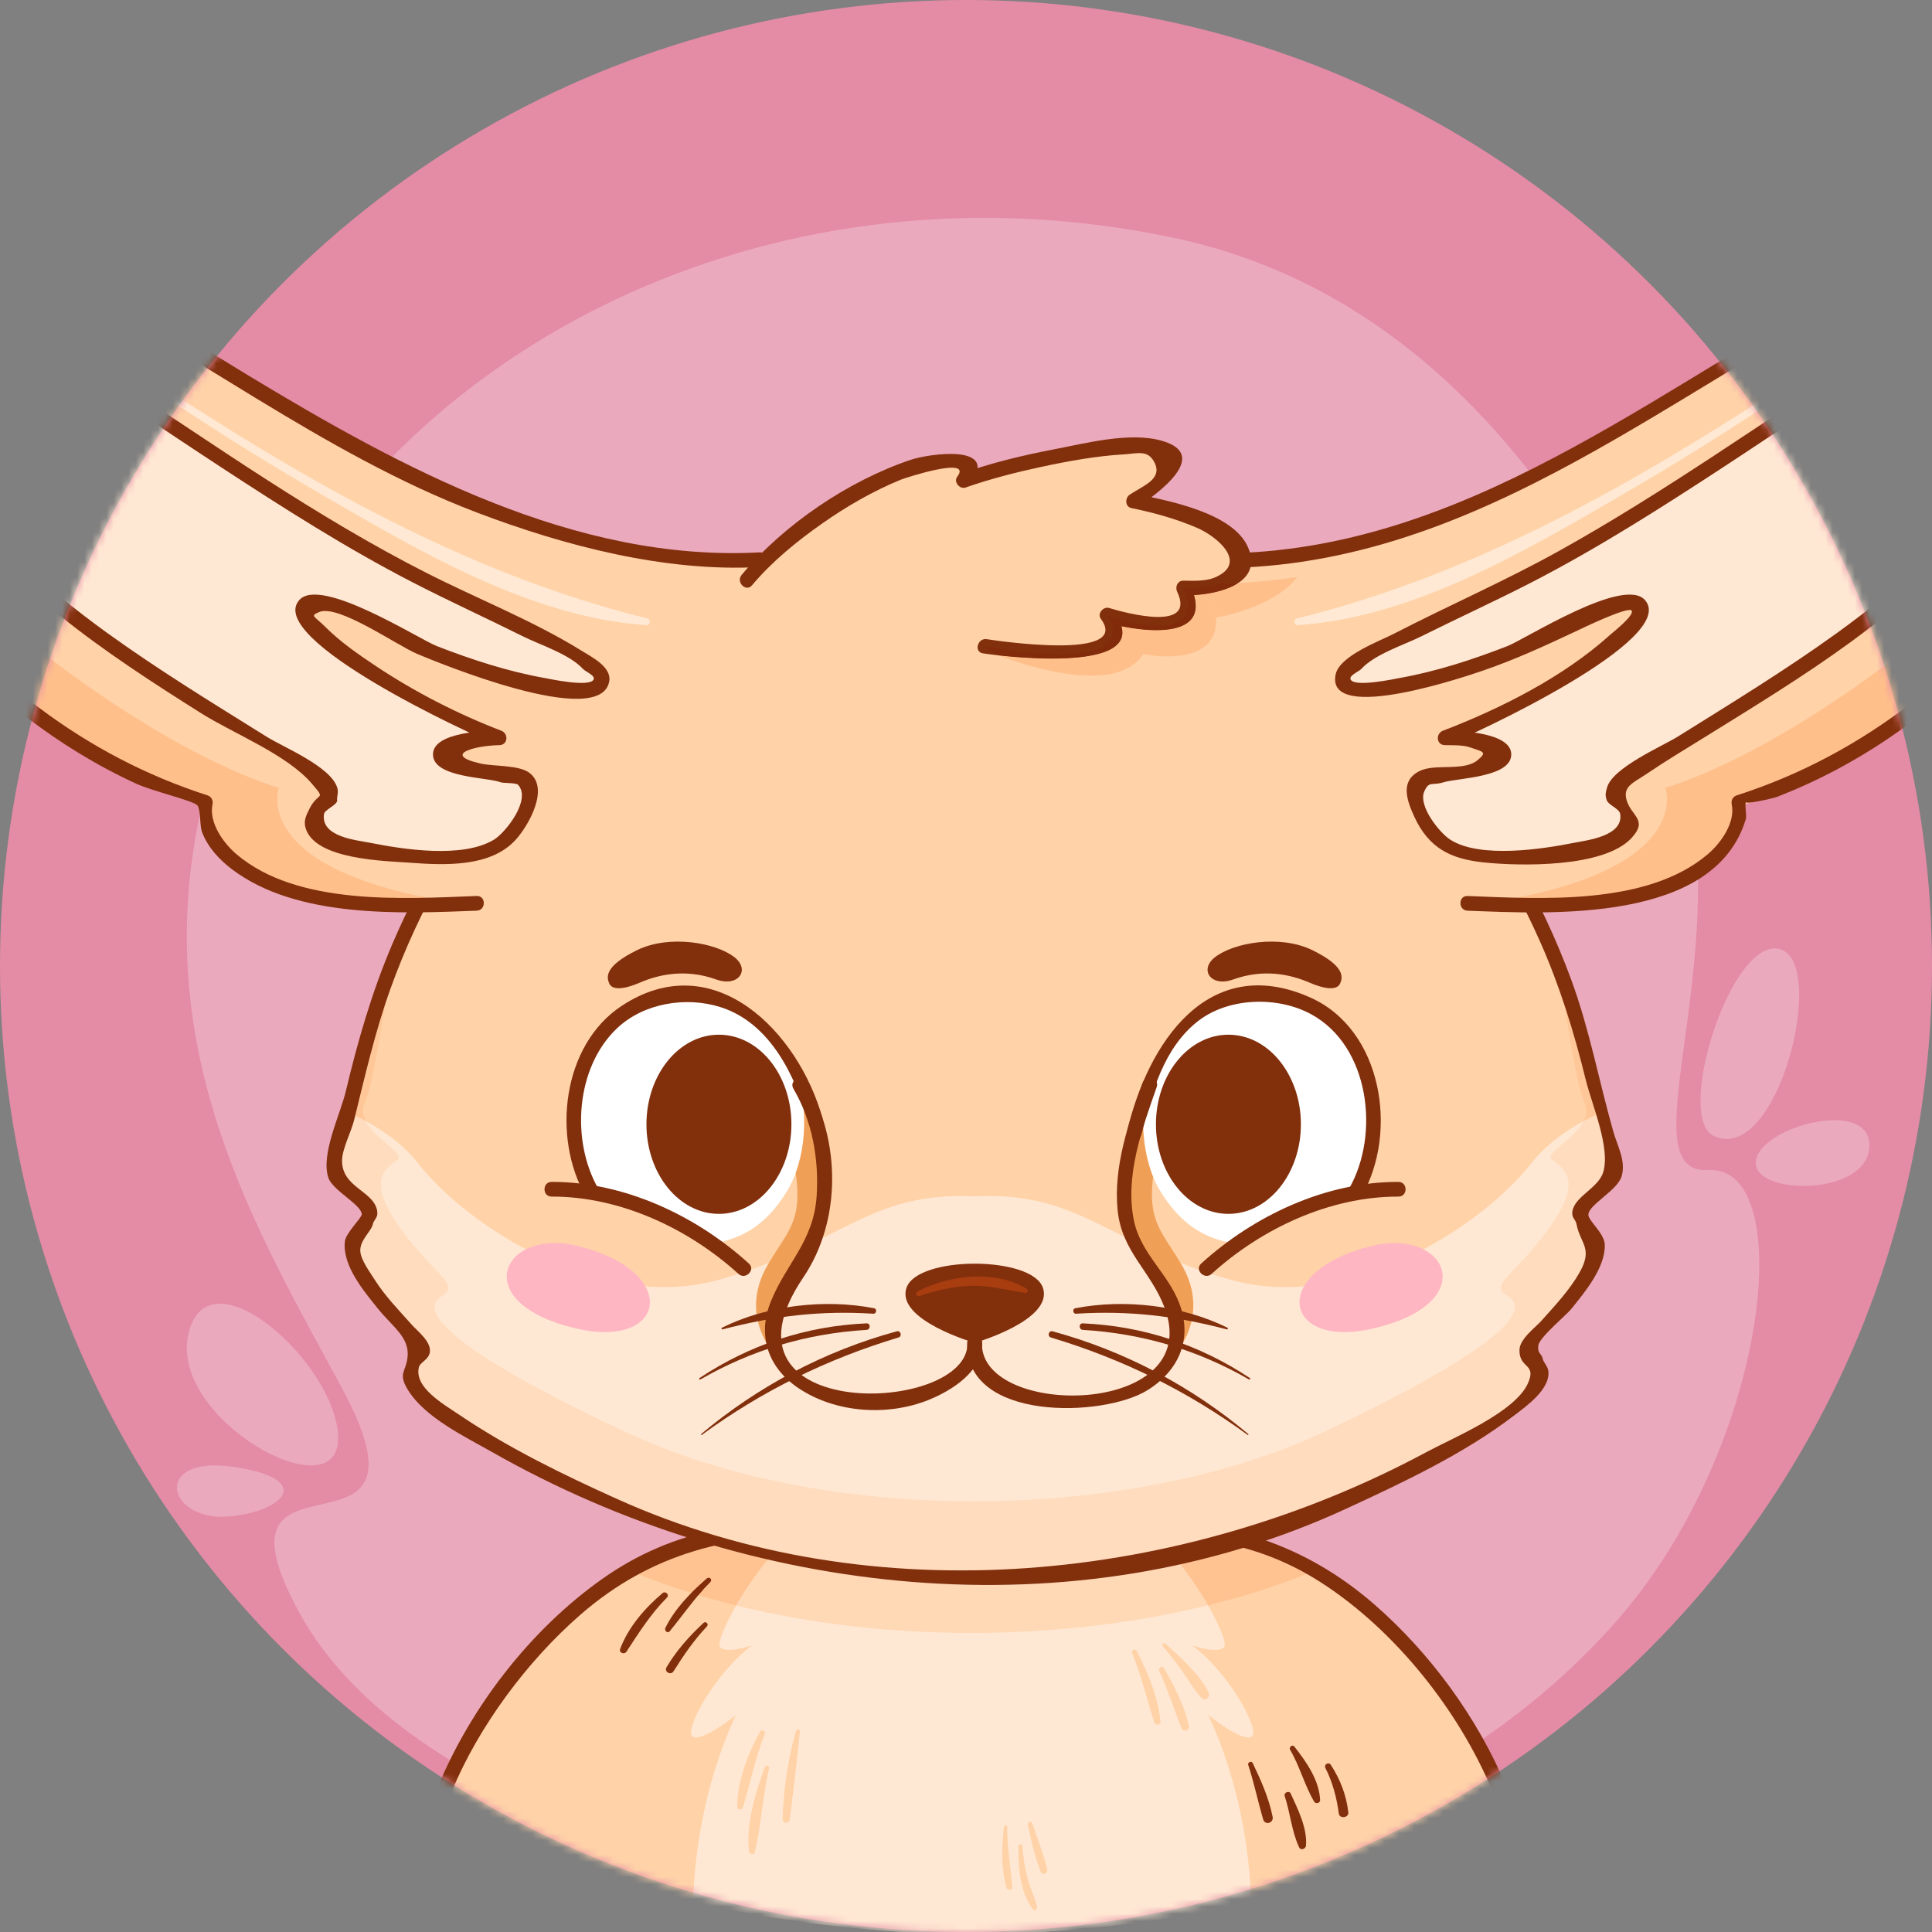 <svg width="263" height="263" viewBox="0 0 263 263" fill="none" xmlns="http://www.w3.org/2000/svg">
<rect x="0" y="0" width="263" height="263" fill="#808080" stroke="none"/>
<circle cx="131.5" cy="131.5" r="131.5" fill="#E48BA6"/>
<mask id="mask0_346_12628" style="mask-type:alpha" maskUnits="userSpaceOnUse" x="0" y="0" width="263" height="263">
<circle cx="131.5" cy="131.5" r="131.5" fill="#D9D9D9"/>
</mask>
<g mask="url(#mask0_346_12628)">
<path d="M159.687 32.356C106.626 21.181 57.194 45.84 36.93 84.636C12.718 130.989 32.039 162.093 46.517 188.901C60.993 215.708 26.861 194.177 40.766 219.565C54.67 244.952 98.688 257.38 127.453 257.38C161.074 257.38 196.39 247.469 220.006 220.727C240.723 197.267 244.958 158.549 232.53 159.276C220.103 160.003 239.841 124.399 225.945 94.019C212.049 63.639 191.139 38.981 159.687 32.356Z" fill="#EBA9BD"/>
<path d="M46.031 195.849C45.978 205.897 22.892 193.128 25.659 181.516C28.426 169.905 46.084 185.973 46.031 195.849Z" fill="#EBA9BD"/>
<path d="M30.981 206.446C22.627 207.044 20.629 197.965 31.947 199.704C43.266 201.443 38.231 205.928 30.981 206.446Z" fill="#EBA9BD"/>
<path d="M233.296 154.645C227.91 152.145 235.646 127.454 242.272 129.193C248.897 130.931 242.033 158.701 233.296 154.645Z" fill="#EBA9BD"/>
<path d="M239.039 158.588C238.379 153.664 254.554 149.138 254.479 155.938C254.406 162.737 239.598 162.766 239.039 158.588Z" fill="#EBA9BD"/>
<path d="M161.457 207.912H103.208C74.083 210.591 60.588 243.45 60.588 243.45C83.433 263.757 132.333 263.334 132.333 263.334C132.333 263.334 181.232 263.757 204.076 243.45C204.076 243.45 190.581 210.591 161.457 207.912Z" fill="#FFD2A8"/>
<path d="M95.767 220.924C93.855 222.7 92.064 224.702 90.735 226.957C90.371 227.572 91.311 228.115 91.687 227.514C93.052 225.337 94.468 223.27 96.239 221.396C96.533 221.082 96.081 220.632 95.767 220.924Z" fill="#822F0C"/>
<path d="M96.231 214.864C94.038 216.776 91.865 218.969 90.574 221.609C90.401 221.965 90.876 222.414 91.163 222.064C93.014 219.807 94.645 217.422 96.702 215.335C97.007 215.026 96.552 214.583 96.231 214.864Z" fill="#822F0C"/>
<path d="M90.179 216.879C87.76 218.933 85.541 221.482 84.417 224.482C84.224 225.002 84.997 225.267 85.275 224.844C86.98 222.245 88.573 219.705 90.783 217.484C91.176 217.088 90.592 216.527 90.179 216.879Z" fill="#822F0C"/>
<path d="M169.916 240.255C170.722 242.703 171.231 245.221 171.959 247.686C172.203 248.517 173.407 248.168 173.243 247.332C172.743 244.79 171.639 242.324 170.526 239.998C170.363 239.658 169.799 239.897 169.916 240.255Z" fill="#822F0C"/>
<path d="M174.884 244.499C175.639 246.747 175.836 249.352 176.853 251.481C177.085 251.966 177.751 251.676 177.785 251.229C177.969 248.847 176.668 246.274 175.703 244.154C175.493 243.693 174.724 244.021 174.884 244.499Z" fill="#822F0C"/>
<path d="M175.619 238.193C176.945 240.447 177.581 243.016 178.889 245.25C179.103 245.614 179.726 245.471 179.706 245.03C179.585 242.326 177.813 239.806 176.191 237.752C175.931 237.422 175.412 237.846 175.619 238.193Z" fill="#822F0C"/>
<path d="M180.427 240.682C181.423 242.644 181.96 244.724 182.255 246.896C182.354 247.62 183.627 247.457 183.544 246.721C183.282 244.369 182.447 242.233 181.166 240.251C180.866 239.789 180.179 240.192 180.427 240.682Z" fill="#822F0C"/>
<path d="M164.506 233.474C164.506 233.474 169.089 237.197 170.373 236.415C171.657 235.631 167.248 227.597 162.252 223.972C162.252 223.972 165.877 225.245 166.661 224.169C167.369 223.194 162.318 213.367 156.136 208.221H108.53C102.349 213.367 97.297 223.194 98.007 224.169C98.79 225.245 102.414 223.972 102.414 223.972C97.418 227.597 93.01 235.631 94.293 236.415C95.577 237.197 100.161 233.474 100.161 233.474C95.925 242.739 94.584 251.865 94.34 258.9C113.873 263.485 132.334 263.334 132.334 263.334C132.334 263.334 150.793 263.485 170.328 258.9C170.082 251.865 168.741 242.74 164.506 233.474Z" fill="#FFE8D3"/>
<path d="M100.216 218.553C98.478 218.122 96.757 217.652 95.067 217.143C95.59 216.524 96.13 215.918 96.704 215.336C96.942 215.096 96.719 214.776 96.458 214.776C96.383 214.776 96.305 214.801 96.234 214.864C95.511 215.493 94.791 216.153 94.105 216.849C91.643 216.084 89.24 215.236 86.911 214.302C90.234 212.51 93.67 211.254 97.25 210.407C99.665 211.105 102.094 211.734 104.543 212.3C102.838 214.365 101.347 216.59 100.216 218.553ZM164.438 218.529C163.428 216.779 162.135 214.824 160.658 212.958C163.551 212.319 166.423 211.569 169.264 210.703C172.151 211.489 175.01 212.621 177.89 214.249C173.692 215.933 169.178 217.364 164.438 218.529Z" fill="#FFC391"/>
<path d="M95.067 217.144C94.745 217.048 94.424 216.949 94.105 216.849C94.791 216.153 95.511 215.493 96.234 214.864C96.305 214.801 96.383 214.776 96.458 214.776C96.719 214.776 96.942 215.096 96.704 215.336C96.13 215.918 95.59 216.524 95.067 217.144Z" fill="#822C0A"/>
<path d="M132.163 222.287C121.31 222.287 110.378 221.071 100.217 218.554C101.347 216.591 102.838 214.366 104.543 212.301C114.377 214.568 124.463 215.761 134.527 215.761C143.313 215.761 152.082 214.853 160.658 212.959C162.135 214.825 163.429 216.78 164.438 218.53C154.375 221.004 143.313 222.287 132.163 222.287Z" fill="#FFD8B6"/>
<path d="M205.043 243.184C201.158 233.856 194.683 225.022 187.09 218.41C177.623 210.168 166.955 206.912 154.707 206.912C141.086 206.912 127.465 206.912 113.845 206.912C102.093 206.912 91.949 207.853 81.87 215.015C72.229 221.864 64.182 232.246 59.626 243.184C59.132 244.371 61.066 244.889 61.556 243.716C65.162 235.056 71.705 226.168 78.993 219.824C88.784 211.301 99.412 208.912 111.819 208.912C124.098 208.912 136.375 208.912 148.654 208.912C160.025 208.912 169.773 208.928 179.897 215.464C189.981 221.975 198.622 232.929 203.114 243.716C203.602 244.888 205.538 244.374 205.043 243.184Z" fill="#822F0C"/>
<path d="M103.458 235.721C101.797 238.776 100.383 242.421 100.355 245.939C100.351 246.391 101.006 246.468 101.133 246.044C102.147 242.663 102.829 239.312 104.123 236.003C104.275 235.615 103.651 235.363 103.458 235.721Z" fill="#FFD2A8"/>
<path d="M104.115 240.571C102.839 243.98 101.536 248.302 101.959 251.99C102.007 252.412 102.64 252.58 102.756 252.098C103.651 248.383 103.807 244.482 104.696 240.732C104.788 240.349 104.249 240.212 104.115 240.571Z" fill="#FFD2A8"/>
<path d="M108.359 235.616C107.24 239.499 106.656 243.628 106.533 247.665C106.515 248.311 107.439 248.272 107.513 247.665C108.004 243.681 108.503 239.682 108.892 235.688C108.921 235.376 108.441 235.33 108.359 235.616Z" fill="#FFD2A8"/>
<path d="M158.309 224.109C159.322 225.329 160.286 226.582 161.198 227.88C161.963 228.968 162.645 230.197 163.569 231.155C164.075 231.681 164.826 231.016 164.534 230.41C163.307 227.867 160.7 225.652 158.662 223.756C158.422 223.533 158.105 223.864 158.309 224.109Z" fill="#FFD2A8"/>
<path d="M157.802 227.443C158.949 229.982 159.801 232.623 160.802 235.218C161.05 235.857 162.01 235.622 161.848 234.929C161.19 232.123 159.897 229.542 158.432 227.077C158.186 226.663 157.613 227.023 157.802 227.443Z" fill="#FFD2A8"/>
<path d="M154.1 224.989C155.356 228.081 156.134 231.3 157.126 234.478C157.264 234.925 158.04 234.874 157.984 234.361C157.614 230.936 156.298 227.766 154.73 224.725C154.554 224.385 153.952 224.625 154.1 224.989Z" fill="#FFD2A8"/>
<path d="M136.667 248.696C136.347 251.422 136.27 254.305 137.007 256.974C137.125 257.403 137.849 257.337 137.803 256.868C137.55 254.132 137.122 251.455 137.105 248.696C137.103 248.408 136.698 248.424 136.667 248.696Z" fill="#FFD2A8"/>
<path d="M138.639 251.302C138.578 254.082 138.854 257.652 140.618 259.931C140.838 260.217 141.237 259.898 141.175 259.607C140.895 258.297 140.251 257.077 139.907 255.772C139.519 254.305 139.275 252.818 139.182 251.302C139.161 250.958 138.647 250.952 138.639 251.302Z" fill="#FFD2A8"/>
<path d="M139.916 248.427C140.404 250.581 140.841 252.82 141.708 254.858C141.924 255.364 142.681 254.993 142.565 254.498C142.071 252.379 141.213 250.325 140.56 248.25C140.431 247.841 139.823 248.009 139.916 248.427Z" fill="#FFD2A8"/>
<path d="M219.765 157.431C216.149 149.215 216.288 124.127 188.416 95.541C181.352 88.297 173.785 83.004 166.199 79.217C168.074 78.649 169.662 77.561 169.262 75.465C168.369 70.772 154.293 67.979 154.293 67.979C163.118 62.393 161.778 59.6 150.829 60.829C139.879 62.059 131.165 65.187 131.165 65.187C134.294 61.723 128.818 60.383 118.093 66.08C110.182 70.283 104.618 75.372 102.238 77.757C93.634 81.593 84.969 87.319 76.953 95.541C49.081 124.127 49.219 149.215 45.603 157.431C43.907 161.28 51.802 164.4 50.253 165.565C48.702 166.731 45.603 168.356 50.77 175.423C55.937 182.489 59.407 183.264 56.51 185.073C53.748 186.796 55.679 191.595 82.614 204.291C111.997 218.14 155.707 217.107 182.754 204.291C209.663 191.539 211.619 186.796 208.858 185.073C205.961 183.264 209.432 182.489 214.598 175.423C219.765 168.356 216.666 166.731 215.116 165.565C213.566 164.4 221.46 161.28 219.765 157.431Z" fill="#FFD2A8"/>
<path d="M208.4 158.426C201.939 166.693 183.771 178.836 167.409 174.186C151.048 169.536 147.13 162.132 132.685 162.862C118.237 162.132 114.321 169.536 97.96 174.186C81.597 178.836 63.429 166.693 56.969 158.426C54.466 155.224 50.88 152.993 47.422 151.46C46.81 154.041 46.27 156.136 45.603 157.652C43.907 161.501 51.802 164.622 50.253 165.788C48.702 166.953 45.603 168.577 50.77 175.644C55.937 182.712 59.407 183.486 56.51 185.296C53.748 187.017 55.679 191.816 82.614 204.513C111.997 218.361 155.707 217.329 182.754 204.513C209.663 191.761 211.619 187.017 208.858 185.296C205.961 183.486 209.432 182.712 214.598 175.644C219.765 168.577 216.666 166.953 215.116 165.788C213.566 164.622 221.46 161.501 219.765 157.652C219.098 156.136 218.558 154.041 217.946 151.46C214.489 152.993 210.902 155.224 208.4 158.426Z" fill="#FFE8D3"/>
<path d="M104.601 172.021C107.685 166.876 109.618 165.976 107.917 157.253C106.973 152.411 102.999 147.156 102.999 147.156L106.254 141.977C106.254 141.977 115.154 158.792 111.41 168.575C109.935 172.432 102.323 177.412 106.451 185.521C106.451 185.521 99.935 179.804 104.601 172.021Z" fill="#F0A056"/>
<path d="M160.765 172.021C157.681 166.876 155.747 165.976 157.449 157.253C158.393 152.411 162.366 147.156 162.366 147.156L159.111 141.977C159.111 141.977 150.211 158.792 153.954 168.575C155.43 172.432 163.042 177.412 158.914 185.521C158.914 185.521 165.43 179.804 160.765 172.021Z" fill="#F0A056"/>
<path d="M78.536 180.869C63.504 177.421 68.311 167.143 78.536 169.587C92.691 172.972 90.838 183.689 78.536 180.869Z" fill="#FFB6C3"/>
<path d="M186.833 180.869C201.865 177.421 197.058 167.143 186.833 169.587C172.678 172.972 174.531 183.689 186.833 180.869Z" fill="#FFB6C3"/>
<path d="M87.089 133.767C89.729 132.636 93.34 131.839 97.519 133.341C100.513 134.416 102.17 132.02 99.978 130.304C97.454 128.329 91.122 127.181 86.694 129.355C82.269 131.528 82.572 133.013 82.926 133.856C83.281 134.7 84.608 134.829 87.089 133.767Z" fill="#822F0C"/>
<path d="M178.278 133.767C175.638 132.636 172.028 131.839 167.848 133.341C164.854 134.416 163.197 132.02 165.389 130.304C167.913 128.329 174.245 127.181 178.673 129.355C183.098 131.528 182.796 133.013 182.441 133.856C182.086 134.7 180.76 134.829 178.278 133.767Z" fill="#822F0C"/>
<path d="M93.806 135.471C78.211 135.076 75.25 153.829 80.579 162.317C83.245 166.561 86.577 169.511 93.806 169.511C100.801 169.511 104.367 166.561 107.031 162.317C112.362 153.829 109.402 135.076 93.806 135.471Z" fill="white"/>
<path d="M111.961 152.222C108.743 140.572 97.233 128.62 84.623 136.93C76.522 142.268 75.126 154.826 79.719 162.822C80.359 163.938 82.089 162.932 81.446 161.812C77.693 155.28 78.361 145.286 84.02 139.956C87.656 136.534 93.391 135.612 98.087 137.1C104.827 139.235 108.298 146.476 110.03 152.754C110.373 153.992 112.302 153.466 111.961 152.222Z" fill="#822F0C"/>
<path d="M107.732 153.046C107.732 159.782 103.315 165.242 97.865 165.242C92.417 165.242 88 159.782 88 153.046C88 146.31 92.417 140.852 97.865 140.852C103.315 140.852 107.732 146.31 107.732 153.046Z" fill="#822F0C"/>
<path d="M75.089 161.891C75.089 161.891 89.694 161.709 101.236 172.709C101.236 172.709 80.318 174.692 75.089 161.891Z" fill="#FFD2A8"/>
<path d="M75.09 162.89C84.426 162.864 93.746 167.248 100.529 173.416C101.479 174.28 102.898 172.869 101.943 172.002C94.769 165.477 84.963 160.862 75.09 160.89C73.803 160.893 73.801 162.893 75.09 162.89Z" fill="#822F0C"/>
<path d="M171.284 135.471C186.877 135.076 189.84 153.829 184.509 162.317C181.845 166.561 178.512 169.511 171.284 169.511C164.288 169.511 160.723 166.561 158.057 162.317C152.728 153.829 155.688 135.076 171.284 135.471Z" fill="white"/>
<path d="M155.383 154.427C156.694 148.891 158.414 142.588 163.14 138.959C167.279 135.78 173.888 135.585 178.444 138.044C186.466 142.371 187.879 154.443 183.644 161.812C183.003 162.931 184.731 163.939 185.371 162.821C190.367 154.128 188.2 140.165 178.364 135.788C164.38 129.563 156.242 142.128 153.455 153.895C153.158 155.145 155.086 155.681 155.383 154.427Z" fill="#822F0C"/>
<path d="M157.356 153.046C157.356 159.782 161.775 165.242 167.223 165.242C172.672 165.242 177.088 159.782 177.088 153.046C177.088 146.31 172.672 140.852 167.223 140.852C161.775 140.852 157.356 146.31 157.356 153.046Z" fill="#822F0C"/>
<path d="M190.371 161.891C190.371 161.891 175.765 161.709 164.227 172.709C164.227 172.709 185.141 174.692 190.371 161.891Z" fill="#FFD2A8"/>
<path d="M190.37 160.891C180.498 160.863 170.691 165.477 163.517 172.003C162.565 172.869 163.981 174.281 164.933 173.416C171.717 167.247 181.033 162.864 190.37 162.891C191.658 162.893 191.659 160.893 190.37 160.891Z" fill="#822F0C"/>
<path d="M131.702 182.802C131.941 192.629 95.875 193.814 109.342 173.91C114.575 166.173 114.473 155.252 109.735 147.204C109.082 146.096 107.353 147.101 108.009 148.213C110.574 152.573 111.503 157.821 111.166 162.842C110.754 168.965 107.079 171.916 104.943 177.145C103.039 181.804 104.559 186.188 108.69 188.964C113.766 192.372 120.882 192.82 126.47 190.544C129.521 189.301 133.795 186.681 133.702 182.802C133.671 181.518 131.671 181.513 131.702 182.802Z" fill="#822F0C"/>
<path d="M131.663 182.803C131.404 193.515 150.125 192.965 156.139 189.284C160.473 186.631 162.403 182.253 160.523 177.385C158.92 173.229 155.248 170.617 154.339 166.059C153.128 160.005 155.493 153.607 157.46 147.975C157.884 146.757 155.953 146.235 155.529 147.443C153.616 152.927 151.536 158.885 152.145 164.795C152.725 170.401 156.665 173.043 158.531 178.004C164.14 192.92 133.412 193.149 133.663 182.803C133.693 181.516 131.693 181.516 131.663 182.803Z" fill="#822F0C"/>
<path d="M141.973 175.317C140.509 170.923 124.86 170.923 123.396 175.317C121.931 179.711 132.685 182.803 132.685 182.803C132.685 182.803 143.439 179.711 141.973 175.317Z" fill="#822F0C"/>
<path d="M125.028 176.452C124.726 176.452 124.567 175.979 124.87 175.82C127.262 174.571 130.287 173.771 133.242 173.771C135.583 173.771 137.879 174.273 139.776 175.452C140.068 175.632 139.886 175.997 139.596 175.997C139.58 175.997 139.564 175.996 139.548 175.993C137.203 175.672 135.004 175.029 132.627 175.029C132.516 175.029 132.404 175.031 132.294 175.033C129.819 175.097 127.462 175.664 125.127 176.435C125.094 176.447 125.059 176.452 125.028 176.452Z" fill="#A83D10"/>
<path d="M95.488 195.363C103.717 189.349 112.548 185.009 122.309 182.07C122.845 181.91 122.621 181.082 122.077 181.23C112.257 183.903 103.187 188.71 95.401 195.249L95.488 195.363Z" fill="#822F0C"/>
<path d="M95.342 187.785C102.386 183.731 109.859 181.531 117.963 181.034C118.53 181.001 118.538 180.123 117.963 180.147C109.759 180.502 102.062 183.051 95.227 187.589C95.107 187.67 95.214 187.857 95.342 187.785Z" fill="#822F0C"/>
<path d="M98.367 180.965C105.397 179.133 111.653 178.382 118.893 178.834C119.314 178.86 119.414 178.172 118.993 178.089C112.27 176.788 104.417 177.682 98.273 180.744C98.148 180.805 98.237 180.998 98.367 180.965Z" fill="#822F0C"/>
<path d="M169.968 195.249C162.183 188.709 153.112 183.903 143.292 181.23C142.748 181.082 142.523 181.909 143.06 182.07C152.821 185.009 161.652 189.349 169.881 195.363L169.968 195.249Z" fill="#822F0C"/>
<path d="M170.14 187.589C163.306 183.05 155.61 180.503 147.404 180.147C146.832 180.123 146.837 180.999 147.404 181.034C155.514 181.531 162.972 183.725 170.026 187.785C170.154 187.857 170.261 187.67 170.14 187.589Z" fill="#822F0C"/>
<path d="M167.093 180.744C160.952 177.684 153.096 176.788 146.373 178.089C145.957 178.17 146.048 178.861 146.473 178.834C153.716 178.382 159.977 179.134 167 180.965C167.128 180.998 167.22 180.805 167.093 180.744Z" fill="#822F0C"/>
<path d="M49.799 152.624C49.319 152.364 48.835 152.119 48.352 151.888C49.622 146.732 50.815 141.587 52.483 136.547C51.347 142.993 50.647 147.873 49.647 150.143C49.265 151.015 49.395 151.847 49.799 152.624ZM215.571 152.624C215.975 151.847 216.106 151.015 215.723 150.143C214.726 147.879 214.027 143.02 212.897 136.599C214.027 139.983 214.99 143.424 215.842 146.896C216.175 148.253 216.766 149.968 217.303 151.752C216.725 152.023 216.146 152.312 215.571 152.624Z" fill="#FFC797"/>
<path d="M130.816 213.777C114.747 213.777 98.738 210.698 83.972 204.04C76.655 200.741 69.219 197.117 62.552 192.613C60.351 191.127 56.398 188.899 57.015 186.159C57.182 185.409 58.398 185.12 58.523 184.012C58.684 182.596 56.803 181.177 56.054 180.332C54.287 178.343 52.403 176.42 50.976 174.159C50.355 173.173 49.14 171.533 49.051 170.355C48.935 168.841 50.562 167.619 50.756 166.651C50.884 166.025 51.451 165.804 51.367 164.995C51.067 162.107 46.47 161.728 46.567 157.917C46.607 156.345 47.818 154.047 48.21 152.461C48.256 152.269 48.304 152.079 48.351 151.888C48.834 152.119 49.318 152.364 49.798 152.624C51.096 155.121 55.208 157.053 54.08 157.901C52.602 159.012 49.646 160.561 54.572 167.3C59.5 174.039 62.81 174.779 60.047 176.503C57.412 178.145 59.254 182.721 84.938 194.828C98.676 201.304 115.698 204.368 132.523 204.367C150.01 204.367 167.286 201.056 180.43 194.828C206.087 182.669 207.955 178.145 205.32 176.503C202.556 174.779 205.867 174.039 210.795 167.3C215.722 160.561 212.766 159.012 211.287 157.901C210.159 157.053 214.271 155.121 215.57 152.624C216.144 152.312 216.723 152.023 217.302 151.752C218.14 154.537 218.851 157.493 218.254 159.527C217.603 161.744 214.398 162.812 214.051 164.876C213.896 165.795 214.468 165.919 214.61 166.651C215.123 169.313 216.883 169.912 215.047 173.179C213.675 175.617 211.676 177.721 209.824 179.797C209.003 180.719 206.879 182.26 206.843 183.748C206.779 186.353 209.212 185.545 208.008 188.281C206.251 192.268 197.758 195.744 194.275 197.62C175.07 207.964 152.887 213.777 130.816 213.777Z" fill="#FFDCBD"/>
<path d="M95.604 80.165C76.864 90.894 61.812 108.772 53.373 128.59C50.626 135.038 48.698 141.726 47.08 148.532C46.322 151.723 43.594 157.206 44.72 160.37C45.328 162.079 49.202 163.99 49.245 165.294C49.261 165.779 47.088 167.804 46.95 168.98C46.561 172.272 49.562 175.791 51.4 178.088C53.494 180.708 55.81 182.027 55.469 184.838C55.233 186.787 54.158 186.955 55.518 189.19C57.821 192.967 63.348 195.594 66.984 197.663C101.73 217.441 146.222 222.482 183.258 205.376C191.057 201.775 199.278 197.916 206.141 192.67C207.749 191.439 211.05 189.131 210.777 186.652C210.698 185.952 210.101 185.491 209.998 184.924C209.88 184.263 209.257 184.295 209.409 183.148C209.556 182.056 213.197 179.047 213.889 178.19C215.678 175.968 218.532 172.603 218.458 169.459C218.421 167.884 216.216 166.188 216.222 165.371C216.232 163.986 220.17 162.079 220.746 160.131C221.365 158.04 220.184 156.032 219.618 154.042C217.656 147.132 216.376 140.124 213.885 133.352C205.725 111.166 189.41 91.025 168.656 79.561C167.528 78.939 166.517 80.665 167.645 81.29C186.154 91.511 201.005 108.775 209.585 128.035C212.292 134.108 214.258 140.448 215.84 146.896C216.692 150.37 219.233 156.19 218.253 159.527C217.602 161.744 214.397 162.812 214.05 164.876C213.896 165.795 214.468 165.919 214.609 166.651C215.122 169.314 216.882 169.912 215.046 173.179C213.674 175.618 211.676 177.722 209.824 179.798C209.002 180.719 206.878 182.26 206.842 183.748C206.778 186.354 209.212 185.546 208.008 188.282C206.25 192.268 197.757 195.744 194.274 197.62C161.085 215.496 119.016 219.84 83.972 204.04C76.654 200.741 69.218 197.118 62.552 192.614C60.35 191.127 56.397 188.899 57.014 186.159C57.181 185.41 58.397 185.12 58.522 184.012C58.684 182.596 56.802 181.178 56.053 180.332C54.286 178.343 52.402 176.42 50.976 174.159C50.354 173.174 49.14 171.534 49.05 170.355C48.934 168.842 50.561 167.619 50.756 166.651C50.884 166.026 51.45 165.804 51.366 164.995C51.066 162.107 46.469 161.728 46.566 157.918C46.606 156.346 47.817 154.047 48.209 152.462C49.696 146.451 51.052 140.45 53.149 134.608C60.91 113.002 76.646 93.323 96.613 81.892C97.73 81.252 96.724 79.523 95.604 80.165Z" fill="#822F0C"/>
<path d="M160.007 76.719C160.007 76.719 187.903 78.318 219.118 59.854C250.334 41.387 274.955 23.801 288.143 33.034C301.334 42.267 281.11 96.125 236.704 109.754C236.704 109.754 240.222 125.367 199.774 123.497L160.007 76.719Z" fill="#FFD2A8"/>
<path d="M176.626 85.1C176.129 85.1 176.05 84.31 176.537 84.19C207.9 76.466 234.913 58.017 261.356 40.022L261.462 40.162C248.321 50.326 234.514 59.417 220.141 67.752C207.012 75.364 192.153 84.06 176.66 85.098C176.649 85.1 176.637 85.1 176.626 85.1Z" fill="#FFE9D4"/>
<path d="M236.772 110.368C236.754 109.979 236.703 109.755 236.703 109.755C236.722 109.749 236.746 109.743 236.764 109.736C236.775 109.909 236.782 110.121 236.772 110.368ZM292.082 42.051C291.903 38.884 291.106 36.282 289.667 34.477C289.694 34.353 289.72 34.232 289.746 34.114C291.194 36.007 291.963 38.736 292.082 42.051Z" fill="#FFE8D3"/>
<path d="M206.193 123.114C204.745 123.114 203.233 123.089 201.645 123.034C231.071 118.756 226.693 107.214 226.693 107.214C226.693 107.214 240.655 103.729 262.897 85.696C264.738 84.202 266.466 82.562 268.087 80.81C274.718 75.116 279.349 66.912 282.019 58.462C286.175 48.858 288.53 39.705 289.667 34.477C291.106 36.281 291.903 38.884 292.082 42.05C292.755 60.778 272.67 98.189 236.702 109.229C236.702 109.229 236.743 109.412 236.765 109.736C236.746 109.742 236.722 109.749 236.703 109.754C236.703 109.754 236.754 109.978 236.773 110.368C236.657 113.686 233.883 123.114 206.193 123.114ZM288.678 42.26C288.606 42.26 288.534 42.308 288.527 42.402C287.859 52.085 285.026 60.566 279.726 68.694C279.475 69.08 279.811 69.42 280.165 69.42C280.319 69.42 280.477 69.354 280.59 69.201C286.337 61.473 289.25 52.018 288.823 42.402C288.819 42.306 288.749 42.26 288.678 42.26Z" fill="#FFBF8B"/>
<path d="M275.173 40.137C283.092 45.917 275.833 65.702 259.785 79.772C243.739 93.841 217.797 106.37 219.557 108.349C221.316 110.327 225.712 112.965 216.919 115.163C208.127 117.361 199.773 116.702 196.915 115.163C194.057 113.625 190.804 106.21 193.399 105.93C195.991 105.651 206.807 103.953 204.389 102.193C201.971 100.435 196.695 100.435 196.695 100.435C196.695 100.435 208.347 96.038 217.579 89.005C226.811 81.969 224.833 79.552 213.183 85.486C201.531 91.422 186.1 95.159 183.373 93.401C180.648 91.642 185.712 89.229 204.829 79.992C232.509 66.617 269.239 35.805 275.173 40.137Z" fill="#FFE8D3"/>
<path d="M274.465 40.846C281.033 46.398 275.54 57.67 272.126 63.482C266.669 72.774 258.717 79.916 250.068 86.164C243.058 91.226 235.674 95.729 228.345 100.304C226.345 101.552 219.474 104.502 218.755 107.234C218.573 107.928 218.489 108.148 218.693 108.854C218.911 109.613 220.44 110.052 220.556 110.8C221.028 113.844 215.958 114.392 214.269 114.73C210.085 115.568 201.485 116.917 197.418 114.3C195.959 113.36 193.002 109.693 193.894 107.717C194.556 106.25 194.892 106.998 196.509 106.492C198.43 105.889 205.881 105.858 205.722 102.598C205.577 99.656 198.589 99.468 196.694 99.436C196.783 100.09 196.872 100.744 196.961 101.4C200.786 99.93 228.649 86.962 223.918 81.676C221.002 78.416 207.646 86.998 205.209 87.949C200.461 89.8 195.498 91.416 190.469 92.306C189.914 92.406 184.533 93.574 183.878 92.537C183.529 91.986 184.98 91.422 185.312 91.06C187.144 89.049 191.158 87.785 193.532 86.6C198.484 84.129 203.524 81.833 208.444 79.3C217.473 74.652 226.062 69.168 234.554 63.616C242.517 58.41 250.352 53 258.434 47.978C261.464 46.097 270.815 38.816 274.669 41.002C275.79 41.637 276.798 39.91 275.678 39.274C269.958 36.029 258.268 45.688 254.089 48.362C240.158 57.284 226.686 66.957 212.213 75.006C204.857 79.097 197.131 82.456 189.658 86.318C187.897 87.23 182.369 89.265 181.826 91.776C180.318 98.762 200.336 91.81 201.797 91.313C206.266 89.793 210.457 87.845 214.722 85.842C215.013 85.706 221.753 82.424 222.128 83.136C222.472 83.796 219.63 86.017 219.141 86.458C212.809 92.158 204.354 96.428 196.429 99.47C195.416 99.86 195.503 101.414 196.694 101.436C197.764 101.454 199.082 101.394 200.078 101.728C201.964 102.358 202.483 102.376 201.123 103.493C199.231 105.045 195.37 103.909 193.264 104.949C190.629 106.25 191.414 108.777 192.54 111.206C194.505 115.446 197.462 116.925 201.969 117.398C206.922 117.918 218.344 118.148 222.097 114.076C224.442 111.529 221.969 111.118 221.39 108.78C220.946 106.993 222.4 106.542 224.266 105.274C226.806 103.548 229.454 101.969 232.064 100.349C245.342 92.1 259.509 83.682 269.268 71.188C274.678 64.261 285.327 47.418 275.879 39.43C274.903 38.605 273.481 40.013 274.465 40.846Z" fill="#822F0C"/>
<path d="M169.318 77.251C204.63 75.6 231.047 50.075 261.746 35.995C271.647 31.455 290.675 25.943 291.114 42.46C291.423 54.131 285.33 66.123 279 75.536C268.759 90.766 253.982 102.642 236.436 108.264C235.898 108.438 235.624 108.946 235.739 109.495C236.248 111.951 234.307 114.739 232.436 116.319C224.162 123.312 209.747 122.355 199.772 121.971C198.484 121.922 198.487 123.922 199.772 123.971C211.083 124.406 233.419 125.688 237.662 111.48C237.802 111.01 237.459 109.427 237.695 109.132C237.304 109.618 241.424 108.666 241.922 108.471C244.663 107.403 247.346 106.18 249.944 104.802C259.606 99.68 268.132 92.466 275.102 84.062C284.5 72.726 295.514 54.838 292.836 39.243C289.723 21.096 265.232 31.819 255.503 36.848C227.688 51.222 201.968 73.726 169.318 75.251C168.036 75.311 168.028 77.311 169.318 77.251Z" fill="#822F0C"/>
<path d="M104.66 76.719C104.66 76.719 76.764 78.318 45.549 59.854C14.333 41.387 -10.288 23.801 -23.477 33.034C-36.667 42.267 -16.443 96.125 27.963 109.754C27.963 109.754 24.445 125.367 64.893 123.497L104.66 76.719Z" fill="#FFD2A8"/>
<path d="M88.04 85.1C88.029 85.1 88.019 85.1 88.008 85.098C72.515 84.06 57.656 75.364 44.525 67.752C30.152 59.418 16.347 50.326 3.204 40.162L3.311 40.022C29.752 58.017 56.768 76.466 88.129 84.19C88.623 84.312 88.533 85.1 88.04 85.1Z" fill="#FFE9D4"/>
<path d="M27.892 110.383C27.882 110.131 27.887 109.912 27.899 109.736C27.921 109.743 27.939 109.748 27.962 109.755C27.962 109.755 27.91 109.984 27.892 110.383Z" fill="#EB9A9D"/>
<path d="M58.473 123.114C30.824 123.113 28.017 113.714 27.893 110.382C27.912 109.984 27.964 109.754 27.964 109.754C27.941 109.748 27.922 109.742 27.901 109.736C27.922 109.412 27.964 109.229 27.964 109.229C-8.004 98.189 -28.09 60.778 -27.416 42.052C-27.238 38.882 -26.44 36.282 -25.002 34.477C-23.863 39.706 -21.51 48.861 -17.351 58.466C-14.68 66.916 -10.051 75.117 -3.42 80.81C-1.8 82.562 -0.071 84.202 1.77 85.696C24.012 103.729 37.973 107.214 37.973 107.214C37.973 107.214 33.594 118.756 63.021 123.034C61.433 123.089 59.921 123.114 58.473 123.114ZM-24.011 42.26C-24.082 42.26 -24.152 42.306 -24.156 42.402C-24.583 52.018 -21.67 61.472 -15.924 69.201C-15.811 69.354 -15.652 69.42 -15.499 69.42C-15.144 69.42 -14.808 69.08 -15.059 68.694C-20.354 60.574 -23.192 52.086 -23.862 42.402C-23.868 42.308 -23.94 42.26 -24.011 42.26Z" fill="#FFBF8B"/>
<path d="M-10.507 40.137C-18.426 45.917 -11.166 65.702 4.881 79.772C20.929 93.841 46.869 106.37 45.11 108.349C43.352 110.327 38.956 112.965 47.748 115.163C56.541 117.361 64.894 116.702 67.751 115.163C70.61 113.625 73.862 106.21 71.269 105.93C68.677 105.651 57.859 103.953 60.278 102.193C62.696 100.435 67.972 100.435 67.972 100.435C67.972 100.435 56.321 96.038 47.087 89.005C37.855 81.969 39.834 79.552 51.485 85.486C63.136 91.422 78.567 95.159 81.294 93.401C84.018 91.642 78.956 89.229 59.838 79.992C32.158 66.617 -4.571 35.805 -10.507 40.137Z" fill="#FFE8D3"/>
<path d="M-11.214 39.431C-19.324 46.288 -12.093 60.182 -7.657 66.929C0.962 80.04 14.339 88.869 27.386 97.093C31.815 99.885 39.072 102.689 42.496 106.728C44.452 109.033 43.308 107.705 42.12 110.111C41.632 111.096 41.262 111.807 41.662 112.911C43.156 117.024 52.323 117.191 55.832 117.444C60.463 117.779 66.74 118.095 70.171 114.348C71.946 112.408 74.846 107.324 72.078 105.211C70.643 104.115 67.212 104.345 65.458 103.949C60.048 102.729 64.656 101.492 67.971 101.436C69.154 101.415 69.258 99.862 68.238 99.471C62.286 97.186 56.446 94.185 51.14 90.652C48.774 89.076 46.336 87.388 44.315 85.368C42.759 83.813 42.16 83.877 43.428 83.323C46.024 82.186 54.04 87.872 56.836 89.034C59.244 90.037 81.863 99.469 82.942 92.704C83.247 90.792 80.546 89.434 79.262 88.637C72.556 84.473 65.032 81.538 58.015 77.969C43.146 70.412 29.454 60.727 15.54 51.589C9.735 47.777 3.895 43.764 -2.4 40.788C-4.828 39.639 -8.365 37.773 -11.012 39.275C-12.132 39.91 -11.124 41.637 -10.002 41.002C-6.149 38.816 3.202 46.097 6.231 47.978C14.314 53 22.15 58.41 30.112 63.616C38.604 69.168 47.192 74.652 56.223 79.3C61.142 81.833 66.183 84.129 71.134 86.6C73.508 87.785 77.522 89.049 79.354 91.06C79.686 91.422 81.136 91.987 80.788 92.537C80.132 93.575 74.751 92.406 74.196 92.306C69.168 91.416 64.206 89.8 59.458 87.949C57.019 86.999 43.664 78.416 40.747 81.676C36.018 86.963 63.88 99.93 67.706 101.4C67.795 100.744 67.883 100.091 67.971 99.436C66.006 99.469 59.088 99.657 58.944 102.599C58.783 105.908 66.382 105.781 68.158 106.492C68.519 106.636 70.252 106.528 70.534 106.843C72.358 108.873 68.81 113.351 67.247 114.3C62.964 116.904 54.832 115.612 50.398 114.731C48.498 114.353 43.626 113.935 44.111 110.8C44.2 110.213 45.958 109.544 45.895 108.956C45.832 108.364 46.127 107.961 45.91 107.235C45.055 104.36 38.579 101.713 36.322 100.304C28.992 95.729 21.608 91.227 14.599 86.164C5.958 79.921 -2.02 72.775 -7.46 63.483C-10.84 57.709 -16.354 46.388 -9.8 40.846C-8.816 40.013 -10.236 38.605 -11.214 39.431Z" fill="#822F0C"/>
<path d="M103.402 75.193C78.238 76.547 54.594 63.681 33.862 51.145C21.302 43.55 8.342 34.609 -5.894 30.434C-12.215 28.581 -21.32 27.575 -25.931 33.535C-34.303 44.359 -23.514 64.727 -17.668 74.069C-12.047 83.05 -4.87 91.098 3.53 97.566C8.185 101.147 13.204 104.231 18.542 106.685C20.86 107.75 26.508 109.022 26.905 109.681C27.36 110.437 27.154 112.385 27.526 113.337C28.332 115.386 29.848 117.022 31.581 118.335C40.436 125.035 54.576 124.366 64.894 123.97C66.178 123.921 66.185 121.921 64.894 121.97C54.902 122.354 40.513 123.318 32.23 116.318C30.358 114.737 28.418 111.95 28.928 109.494C29.041 108.949 28.772 108.438 28.23 108.263C11.629 102.943 -2.427 92.059 -12.618 77.999C-19.788 68.105 -26.782 55.059 -26.447 42.459C-25.972 24.577 -4.35 32.385 5.505 37.238C25.781 47.219 43.729 61.713 64.945 69.781C76.834 74.299 90.52 77.886 103.402 77.193C104.684 77.125 104.69 75.125 103.402 75.193Z" fill="#822F0C"/>
<path d="M102.374 79.671C105.089 76.434 108.502 73.663 111.937 71.253C115.293 68.901 118.86 66.838 122.657 65.287C123.228 65.054 132.5 62.021 130.301 64.903C129.774 65.594 130.65 66.646 131.43 66.371C134.81 65.186 138.313 64.291 141.811 63.542C145.492 62.754 149.268 62.069 153.026 61.849C154.85 61.742 156.312 61.155 157.201 63.051C158.229 65.239 155.625 66.117 153.788 67.338C153.125 67.778 153.129 68.981 154.025 69.165C157.058 69.786 160.109 70.627 162.952 71.855C165.776 73.075 170.03 76.722 165.254 78.661C164.086 79.133 162.366 79.071 161.108 79.043C160.297 79.025 159.932 79.893 160.244 80.547C162.86 86.057 153.272 83.461 150.983 82.766C150.204 82.529 149.324 83.517 149.853 84.235C154.14 90.05 135.181 87.146 134.336 87.011C133.076 86.81 132.534 88.738 133.804 88.939C136.076 89.302 158.141 92.127 151.58 83.226C151.204 83.715 150.828 84.205 150.452 84.694C154.693 85.981 165.845 87.695 161.97 79.538C161.684 80.039 161.396 80.542 161.108 81.043C164.73 81.123 172.098 79.918 169.938 74.613C167.974 69.79 158.981 68.142 154.558 67.237C154.637 67.846 154.717 68.455 154.797 69.065C157.665 67.158 164.893 61.897 158.113 59.989C153.753 58.762 147.758 60.349 143.418 61.179C139.194 61.987 134.961 63.017 130.9 64.443C131.276 64.933 131.652 65.422 132.028 65.911C136.281 60.337 126.456 61.755 123.966 62.595C115.506 65.45 106.741 71.361 100.961 78.257C100.138 79.238 101.546 80.659 102.374 79.671Z" fill="#822F0C"/>
<path d="M148.528 91.973C143.461 91.973 137.592 89.851 135.945 89.215C137.795 89.419 140.512 89.65 143.227 89.65C148.467 89.65 153.696 88.794 152.661 85.249C154.123 85.551 155.821 85.785 157.405 85.785C160.773 85.785 163.62 84.727 162.543 81.013C162.876 80.991 163.223 80.961 163.576 80.921L166.159 83.958C165.765 84.039 165.537 84.077 165.537 84.077C165.796 88.511 161.92 89.354 158.936 89.354C157.108 89.354 155.615 89.037 155.615 89.037C154.212 91.238 151.509 91.973 148.528 91.973Z" fill="#FFBF8B"/>
<path d="M166.16 83.958L163.577 80.921C165.301 80.719 167.185 80.258 168.525 79.387C170.753 79.245 173.468 78.993 176.58 78.555C173.885 82.097 168.069 83.561 166.16 83.958Z" fill="#FFBF8B"/>
<path d="M143.226 89.65C140.512 89.65 137.794 89.42 135.945 89.216C135.654 89.104 135.496 89.037 135.496 89.037C135.496 89.037 134.798 88.62 133.68 87.868L134.069 87.976C138.497 88.732 141.836 89.037 144.34 89.037C154.786 89.037 150.716 83.73 150.716 83.73C153.944 84.79 156.253 85.202 157.892 85.202C163.684 85.202 161.106 80.044 161.106 80.044C161.106 80.044 161.237 80.049 161.466 80.049C162.329 80.049 164.584 79.982 166.46 79.353L166.708 79.485C167.27 79.461 167.876 79.429 168.524 79.388C167.184 80.258 165.3 80.72 163.576 80.921C163.222 80.961 162.876 80.992 162.542 81.013C163.62 84.728 160.773 85.785 157.405 85.785C155.821 85.785 154.122 85.552 152.661 85.249C153.696 88.794 148.466 89.65 143.226 89.65Z" fill="#822B0A"/>
</g>
</svg>
